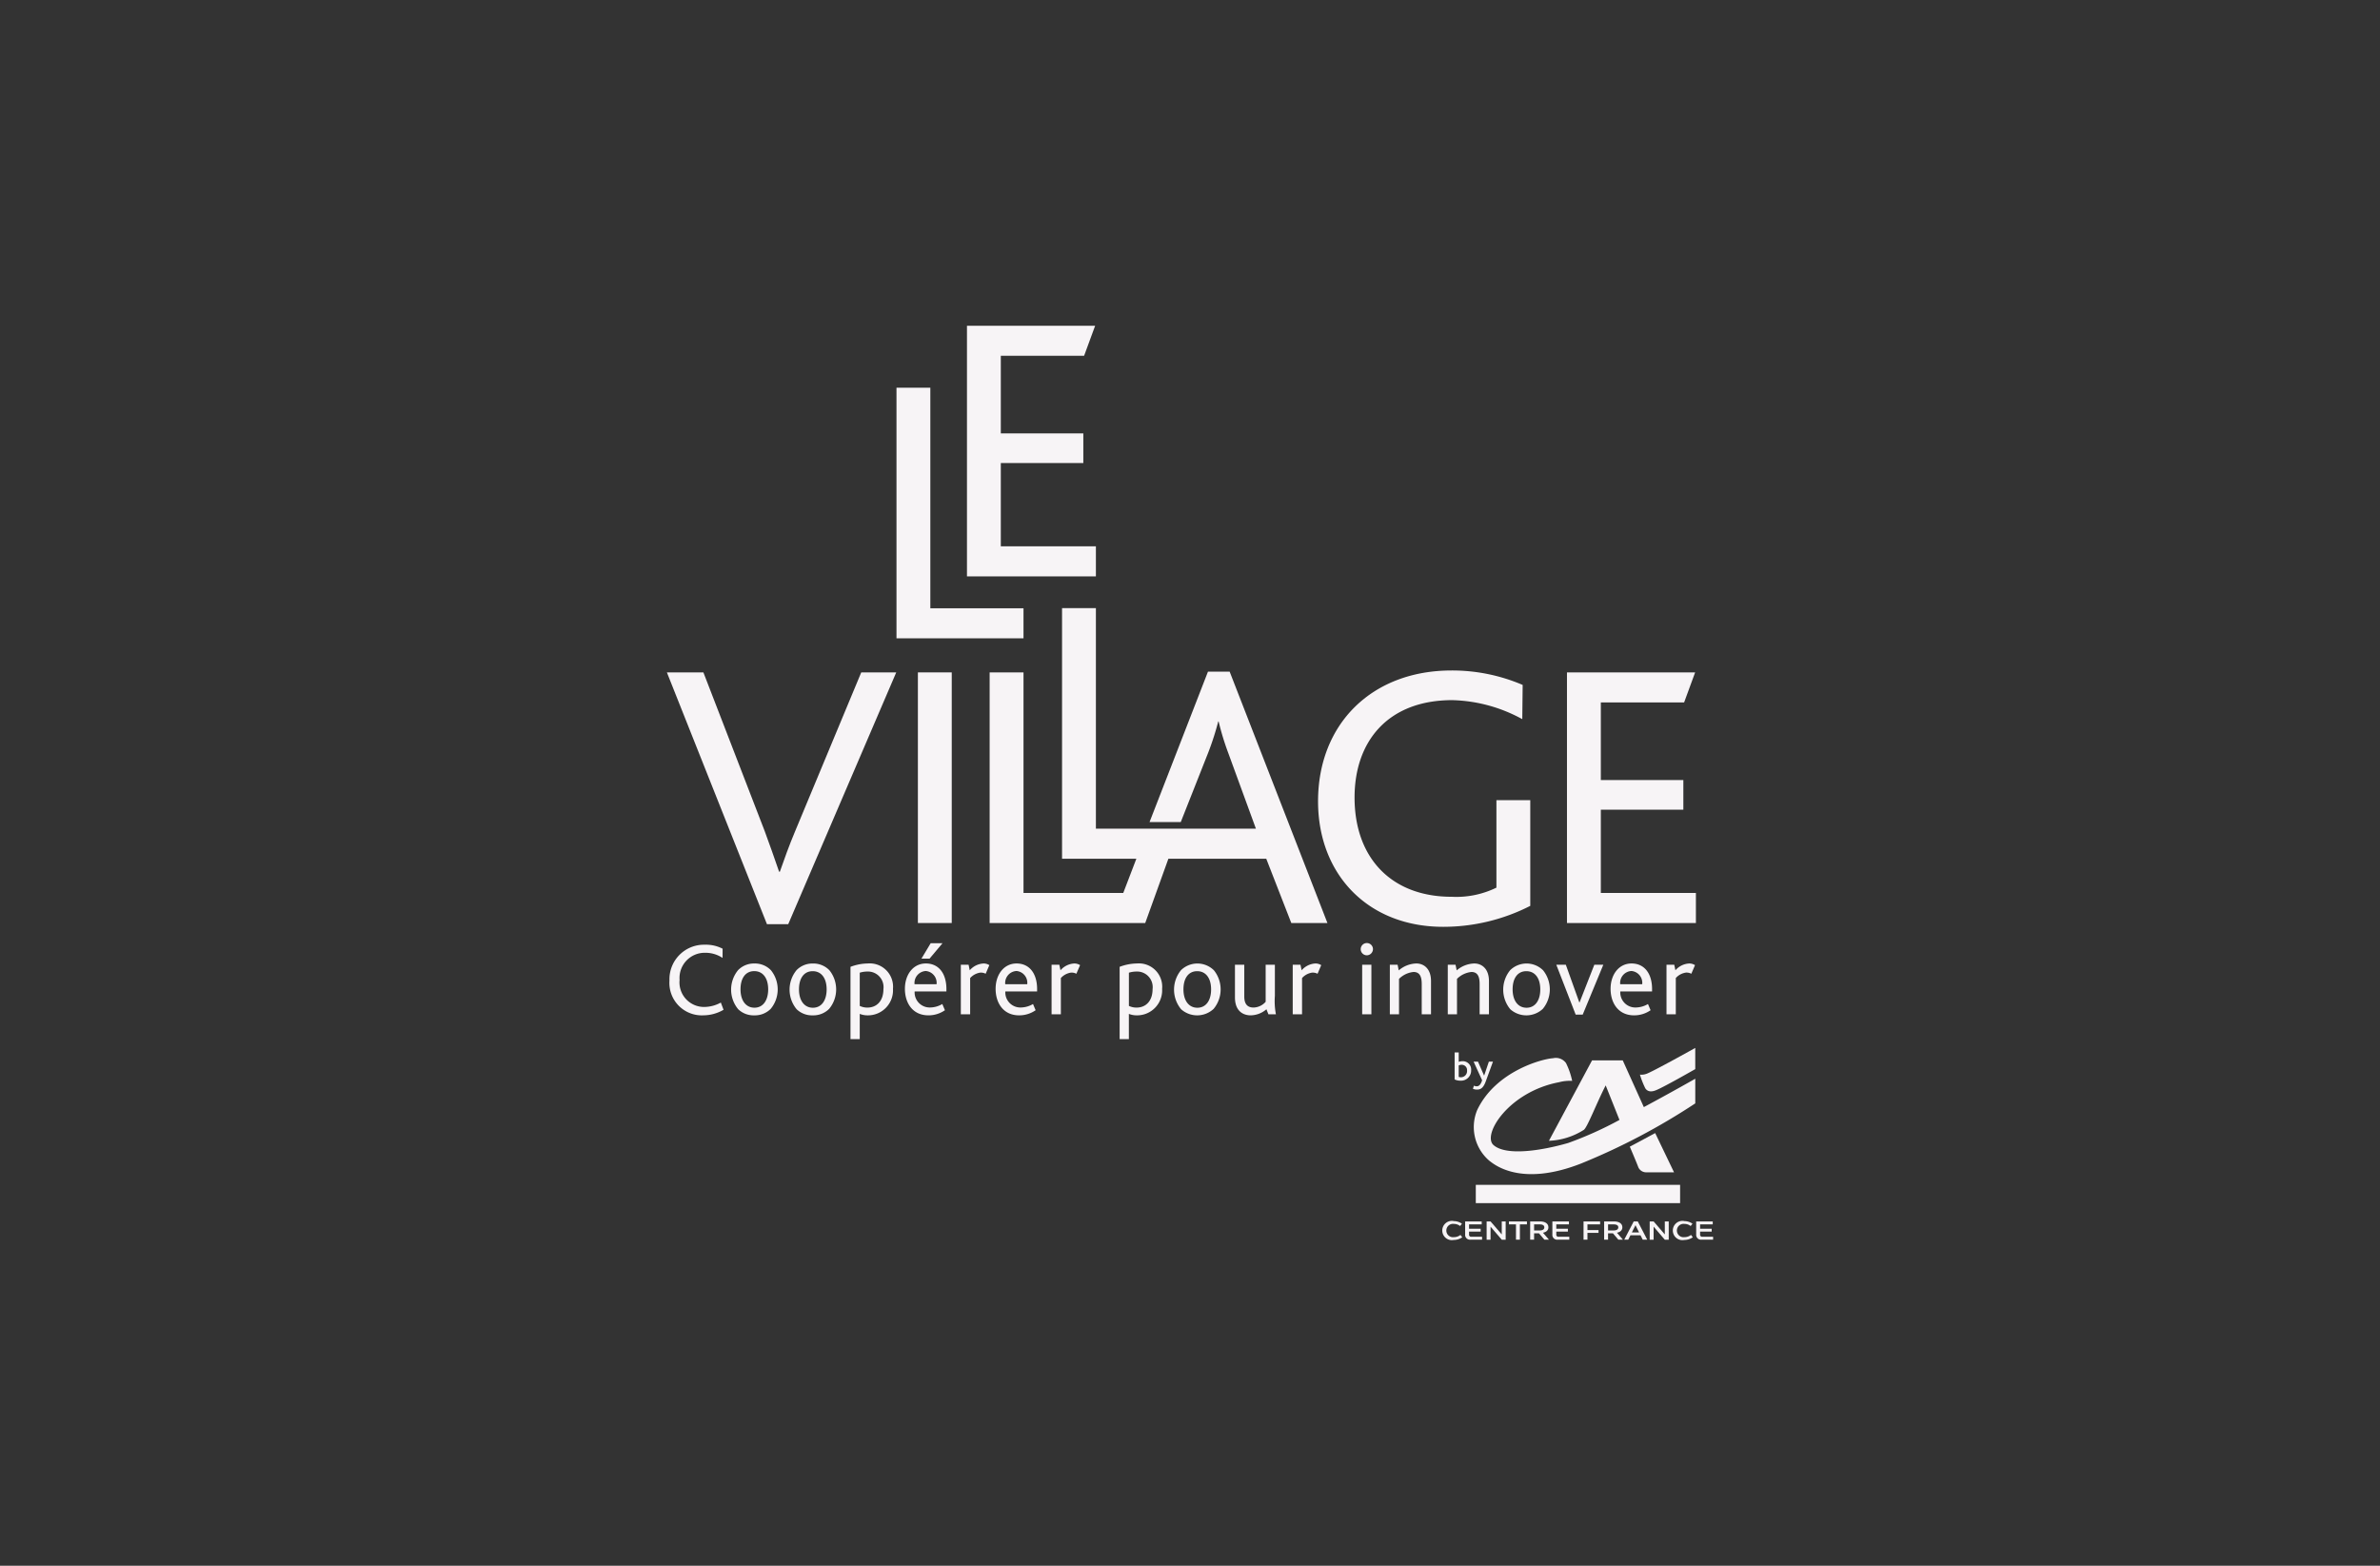 <svg xmlns="http://www.w3.org/2000/svg" xmlns:xlink="http://www.w3.org/1999/xlink" width="304" height="200" viewBox="0 0 304 200"><rect x="0" y="0" width="304" height="200" fill="#333333" stroke="none"/><defs><clipPath id="a"><rect width="133.633" height="116.783" fill="#f7f4f6"></rect></clipPath></defs><g transform="translate(-504 -5401)"><rect width="304" height="200" transform="translate(504 5401)" fill="none"></rect><g transform="translate(589.183 5442.609)"><g transform="translate(0 0)" clip-path="url(#a)"><path d="M67.781,76.573a1.808,1.808,0,0,1,1.041.33l-.233.3a1.256,1.256,0,0,0-.778-.27.854.854,0,1,0,0,1.689,1.352,1.352,0,0,0,.821-.284l.233.3a1.9,1.9,0,0,1-1.084.344,1.231,1.231,0,1,1,0-2.415" transform="translate(32.729 37.795)" fill="#f7f4f6"></path><path d="M68.267,78.261V76.6h2.115v.373H68.767v.563h1.482V77.9H68.767v.36a.261.261,0,0,0,.294.3h1.367v.373H68.941a.615.615,0,0,1-.674-.674" transform="translate(33.695 37.808)" fill="#f7f4f6"></path><path d="M70.605,77.27v1.665h-.5V76.6h.5l1.431,1.661V76.6h.5v2.336h-.5Z" transform="translate(34.602 37.808)" fill="#f7f4f6"></path><path d="M72.012,76.973V76.6h2.3v.373h-.9v1.961h-.5V76.973Z" transform="translate(35.543 37.808)" fill="#f7f4f6"></path><path d="M75.056,77.758c.354,0,.581-.146.581-.4s-.218-.384-.584-.384h-.724v.784ZM73.828,76.6h1.265c.587,0,1.063.236,1.063.751,0,.4-.293.609-.69.7l.763.883h-.584l-.693-.814h-.624v.814h-.5Z" transform="translate(36.44 37.808)" fill="#f7f4f6"></path><path d="M75.727,78.261V76.6h2.115v.373H76.227v.563h1.482V77.9H76.227v.36a.261.261,0,0,0,.294.3h1.367v.373H76.4a.615.615,0,0,1-.674-.674" transform="translate(37.377 37.808)" fill="#f7f4f6"></path><path d="M78.392,76.6h2.115v.373H78.892v.73h1.414v.364H78.892v.866h-.5Z" transform="translate(38.692 37.808)" fill="#f7f4f6"></path><path d="M81.382,77.758c.354,0,.581-.146.581-.4s-.218-.384-.584-.384h-.724v.784ZM80.154,76.6h1.265c.587,0,1.063.236,1.063.751,0,.4-.293.609-.69.7l.763.883h-.584l-.693-.814h-.624v.814h-.5Z" transform="translate(39.562 37.808)" fill="#f7f4f6"></path><path d="M83.768,78.007l-.46-.926-.462.926Zm.184.364H82.665l-.281.563h-.511L83.084,76.6H83.6l1.211,2.334h-.574Z" transform="translate(40.41 37.808)" fill="#f7f4f6"></path><path d="M84.55,77.27v1.665h-.5V76.6h.5L85.98,78.26V76.6h.5v2.336h-.5Z" transform="translate(41.485 37.808)" fill="#f7f4f6"></path><path d="M87.5,76.573a1.808,1.808,0,0,1,1.041.33l-.234.3a1.249,1.249,0,0,0-.777-.27.854.854,0,1,0,0,1.689,1.355,1.355,0,0,0,.821-.284l.233.3a1.9,1.9,0,0,1-1.084.344,1.231,1.231,0,1,1,0-2.415" transform="translate(42.459 37.795)" fill="#f7f4f6"></path><path d="M88.025,78.261V76.6H90.14v.373H88.525v.563h1.482V77.9H88.525v.36a.261.261,0,0,0,.294.3h1.367v.373H88.7a.615.615,0,0,1-.674-.674" transform="translate(43.447 37.808)" fill="#f7f4f6"></path><path d="M82.347,70.783l3.244-1.737L88,74.057H84.416a1.094,1.094,0,0,1-.966-.62c-.257-.687-1.1-2.653-1.1-2.654" transform="translate(40.644 34.079)" fill="#f7f4f6"></path><rect width="26.096" height="2.336" transform="translate(103.322 109.736)" fill="#f7f4f6"></rect><path d="M90.282,64.469c-.006,0-4.106,2.355-5.066,2.714-.884.348-1.216-.112-1.32-.273a11.031,11.031,0,0,1-.681-1.739,1.822,1.822,0,0,0,.775-.082c.624-.16,6.286-3.326,6.292-3.323Z" transform="translate(41.072 30.486)" fill="#f7f4f6"></path><path d="M90.738,68.9l-2.694-5.971H84.123L78.616,73.2a8.946,8.946,0,0,0,4.443-1.389c.439-.258,1.674-3.5,2.806-5.686l1.761,4.411a46.889,46.889,0,0,1-6.552,2.944c-3.592,1.034-7.968,1.655-9.541.263-1.477-1.313,1.936-6.808,8.392-8.029a5.293,5.293,0,0,1,1.658-.167,9.5,9.5,0,0,0-.787-2.273,1.594,1.594,0,0,0-1.656-.621c-1.4.082-7.342,1.668-9.689,6.621a5.658,5.658,0,0,0,1.558,6.481c.523.382,3.9,3.41,11.707.35a83.112,83.112,0,0,0,14.591-7.684V65.271s-3.041,1.737-6.569,3.626" transform="translate(34.049 30.909)" fill="#f7f4f6"></path><path d="M68.107,65.755a1.555,1.555,0,0,1-.739-.161V62.147h.523v1.205a1.469,1.469,0,0,1,.482-.085,1.072,1.072,0,0,1,1.105,1.161,1.294,1.294,0,0,1-1.371,1.328m.17-2.031a.867.867,0,0,0-.387.085v1.464a.892.892,0,0,0,.321.045.786.786,0,0,0,.744-.85.68.68,0,0,0-.678-.744" transform="translate(33.251 30.674)" fill="#f7f4f6"></path><path d="M70.575,65.449c-.332.92-.714,1.056-1.126,1.056a1.211,1.211,0,0,1-.517-.106l.13-.4a.741.741,0,0,0,.367.085c.261,0,.5-.2.678-.769l-1.086-2.376h.559l.778,1.774h.01l.6-1.774h.523Z" transform="translate(34.023 31.064)" fill="#f7f4f6"></path><path d="M19.635,37.311V5.3h4.324V33.474h11.9v3.837Z" transform="translate(9.691 2.615)" fill="#f7f4f6"></path><path d="M25.663,32.013V0H42.034L40.625,3.838H29.986v9.91h10.54v3.789H29.986V28.176H42.131v3.837Z" transform="translate(12.666 0)" fill="#f7f4f6"></path><path d="M15.5,61.805h-2.72L0,29.647H4.663L12.485,49.9c.63,1.7,1.262,3.5,1.845,5.2h.1c.582-1.652,1.165-3.3,1.943-5.15l8.452-20.305h4.469Z" transform="translate(0 14.633)" fill="#f7f4f6"></path><rect width="4.324" height="32.013" transform="translate(32.061 44.279)" fill="#f7f4f6"></rect><path d="M71.67,62.225c-9.619,0-15.983-6.7-15.983-16.031,0-9.862,6.851-16.712,17.052-16.712a22.875,22.875,0,0,1,9.084,1.846L81.774,35.7a19.541,19.541,0,0,0-8.938-2.429c-8.21,0-12.485,5.247-12.485,12.437,0,7.723,4.711,12.679,12.388,12.679a11.644,11.644,0,0,0,5.731-1.166V46.048h4.324v13.5A24.4,24.4,0,0,1,71.67,62.225" transform="translate(27.486 14.552)" fill="#f7f4f6"></path><path d="M76.975,61.659V29.646H93.346l-1.408,3.838H81.3v9.91h10.54v3.789H81.3V57.822H93.443v3.837Z" transform="translate(37.993 14.633)" fill="#f7f4f6"></path><path d="M58.257,32.263H55.488L48.024,51.479h3.988l3.525-8.918A35.736,35.736,0,0,0,56.8,38.627h.049a33.462,33.462,0,0,0,1.214,3.983l3.549,9.714H41.172V24.148H36.849V56.161h9.492l-1.674,4.373H31.926V32.36H27.6V64.373H47.473l2.959-8.212h12.5l3.2,8.212h4.615Z" transform="translate(13.625 11.919)" fill="#f7f4f6"></path><path d="M4.519,61.957a4.142,4.142,0,0,1-4.3-4.443,4.409,4.409,0,0,1,4.524-4.578,4.61,4.61,0,0,1,2.263.509L7,54.622a3.956,3.956,0,0,0-2.263-.656,3.215,3.215,0,0,0-3.225,3.467A3.136,3.136,0,0,0,4.68,60.886a4.44,4.44,0,0,0,2.1-.562l.347.923a5.209,5.209,0,0,1-2.609.709" transform="translate(0.11 26.128)" fill="#f7f4f6"></path><path d="M10.576,55.4a3.9,3.9,0,0,1-.027,4.939,2.853,2.853,0,0,1-2.1.829A2.835,2.835,0,0,1,6.4,60.388a3.92,3.92,0,0,1-.013-5,2.818,2.818,0,0,1,2.075-.844,2.831,2.831,0,0,1,2.115.857M6.694,57.846c0,1.405.669,2.342,1.78,2.342s1.753-.95,1.753-2.342-.642-2.328-1.78-2.328-1.753.936-1.753,2.328" transform="translate(2.71 26.919)" fill="#f7f4f6"></path><path d="M15.575,55.4a3.9,3.9,0,0,1-.027,4.939,2.853,2.853,0,0,1-2.1.829,2.835,2.835,0,0,1-2.048-.777,3.92,3.92,0,0,1-.013-5,2.818,2.818,0,0,1,2.075-.844,2.831,2.831,0,0,1,2.115.857m-3.882,2.449c0,1.405.669,2.342,1.78,2.342s1.753-.95,1.753-2.342-.642-2.328-1.78-2.328-1.753.936-1.753,2.328" transform="translate(5.177 26.919)" fill="#f7f4f6"></path><path d="M17.9,61.166a2.692,2.692,0,0,1-1.017-.188V64.2H15.7V54.969a6.38,6.38,0,0,1,2.2-.429,2.979,2.979,0,0,1,3.226,3.24A3.2,3.2,0,0,1,17.9,61.166m-.04-5.595a3.231,3.231,0,0,0-.977.146V59.96a2.253,2.253,0,0,0,.963.215c1.258,0,2.061-.9,2.061-2.357a1.991,1.991,0,0,0-2.048-2.248" transform="translate(7.751 26.92)" fill="#f7f4f6"></path><path d="M21.6,58.967a1.924,1.924,0,0,0,1.994,2.048,3.113,3.113,0,0,0,1.538-.442l.335.79a3.654,3.654,0,0,1-2.1.656c-2.061,0-3.011-1.619-3.011-3.386,0-1.821,1.057-3.24,2.676-3.24,1.661,0,2.624,1.3,2.624,3.266v.308Zm1.419-2.611a1.528,1.528,0,0,0-1.432,1.688H24.4a1.516,1.516,0,0,0-1.379-1.688m.481-1.579H22.468l1.178-1.967h1.511Z" transform="translate(10.046 26.066)" fill="#f7f4f6"></path><path d="M28.31,55.851a1.39,1.39,0,0,0-.656-.148,2.153,2.153,0,0,0-1.325.7v4.632H25.138V54.7h.99l.148.709a2.5,2.5,0,0,1,1.78-.869,1.36,1.36,0,0,1,.723.214Z" transform="translate(12.407 26.92)" fill="#f7f4f6"></path><path d="M29.355,58.114a1.924,1.924,0,0,0,1.994,2.048,3.134,3.134,0,0,0,1.54-.442l.335.79a3.669,3.669,0,0,1-2.1.656c-2.061,0-3.011-1.621-3.011-3.386,0-1.821,1.057-3.24,2.676-3.24,1.659,0,2.623,1.3,2.623,3.265v.309ZM30.774,55.5a1.528,1.528,0,0,0-1.432,1.686h2.811A1.515,1.515,0,0,0,30.774,55.5" transform="translate(13.875 26.92)" fill="#f7f4f6"></path><path d="M36.067,55.851a1.39,1.39,0,0,0-.656-.148,2.153,2.153,0,0,0-1.325.7v4.632H32.9V54.7h.99l.148.709a2.5,2.5,0,0,1,1.78-.869,1.36,1.36,0,0,1,.723.214Z" transform="translate(16.236 26.92)" fill="#f7f4f6"></path><path d="M40.915,61.166a2.692,2.692,0,0,1-1.017-.188V64.2H38.719V54.969a6.38,6.38,0,0,1,2.2-.429,2.979,2.979,0,0,1,3.226,3.24,3.2,3.2,0,0,1-3.226,3.386m-.04-5.595a3.231,3.231,0,0,0-.977.146V59.96a2.253,2.253,0,0,0,.963.215c1.258,0,2.061-.9,2.061-2.357a1.991,1.991,0,0,0-2.048-2.248" transform="translate(19.111 26.92)" fill="#f7f4f6"></path><path d="M48.456,55.4a3.9,3.9,0,0,1-.027,4.939,3.083,3.083,0,0,1-4.149.052,3.92,3.92,0,0,1-.013-5,3,3,0,0,1,4.189.013m-3.882,2.449c0,1.405.669,2.342,1.78,2.342s1.753-.95,1.753-2.342-.642-2.328-1.78-2.328-1.753.936-1.753,2.328" transform="translate(21.406 26.919)" fill="#f7f4f6"></path><path d="M52.854,60.978l-.254-.642a3.15,3.15,0,0,1-2.021.777c-.844,0-2-.442-2-2.3V54.647h1.192v4.07c0,.963.415,1.4,1.19,1.4a2.135,2.135,0,0,0,1.54-.735V54.647h1.178v3.976a8.879,8.879,0,0,0,.133,2.355Z" transform="translate(23.98 26.972)" fill="#f7f4f6"></path><path d="M56.693,55.851a1.394,1.394,0,0,0-.656-.148,2.153,2.153,0,0,0-1.325.7v4.632H53.521V54.7h.99l.148.709a2.5,2.5,0,0,1,1.78-.869,1.36,1.36,0,0,1,.723.214Z" transform="translate(26.417 26.92)" fill="#f7f4f6"></path><path d="M60.906,53.569a.8.8,0,0,1-.79.79.783.783,0,1,1,.79-.79m-1.379,1.994h1.178v6.331H59.527Z" transform="translate(29.282 26.057)" fill="#f7f4f6"></path><path d="M65.9,61.031V57.19c0-.736-.121-1.565-1.044-1.565A3.043,3.043,0,0,0,63,56.507v4.524H61.827V54.7h.99l.146.723a3.6,3.6,0,0,1,2.249-.883c.923,0,1.874.629,1.874,2.248v4.243Z" transform="translate(30.516 26.92)" fill="#f7f4f6"></path><path d="M70.85,61.031V57.19c0-.736-.121-1.565-1.044-1.565a3.043,3.043,0,0,0-1.848.883v4.524H66.782V54.7h.99l.146.723a3.6,3.6,0,0,1,2.249-.883c.923,0,1.874.629,1.874,2.248v4.243Z" transform="translate(32.962 26.92)" fill="#f7f4f6"></path><path d="M76.607,55.4a3.9,3.9,0,0,1-.027,4.939,3.083,3.083,0,0,1-4.149.052,3.92,3.92,0,0,1-.013-5,3,3,0,0,1,4.189.013m-3.882,2.449c0,1.405.669,2.342,1.78,2.342s1.753-.95,1.753-2.342-.642-2.328-1.78-2.328-1.753.936-1.753,2.328" transform="translate(35.301 26.919)" fill="#f7f4f6"></path><path d="M79.436,61.018h-.9l-2.475-6.372h1.217l1.727,4.82h.027l1.888-4.82h1.15Z" transform="translate(37.543 26.972)" fill="#f7f4f6"></path><path d="M81.947,58.114a1.924,1.924,0,0,0,1.994,2.048,3.134,3.134,0,0,0,1.54-.442l.335.79a3.669,3.669,0,0,1-2.1.656c-2.061,0-3.011-1.621-3.011-3.386,0-1.821,1.057-3.24,2.676-3.24,1.659,0,2.623,1.3,2.623,3.265v.309ZM83.366,55.5a1.528,1.528,0,0,0-1.432,1.686h2.811A1.515,1.515,0,0,0,83.366,55.5" transform="translate(39.833 26.92)" fill="#f7f4f6"></path><path d="M88.659,55.851A1.39,1.39,0,0,0,88,55.7a2.153,2.153,0,0,0-1.325.7v4.632H85.487V54.7h.99l.148.709a2.5,2.5,0,0,1,1.78-.869,1.36,1.36,0,0,1,.723.214Z" transform="translate(42.194 26.92)" fill="#f7f4f6"></path></g></g></g></svg>